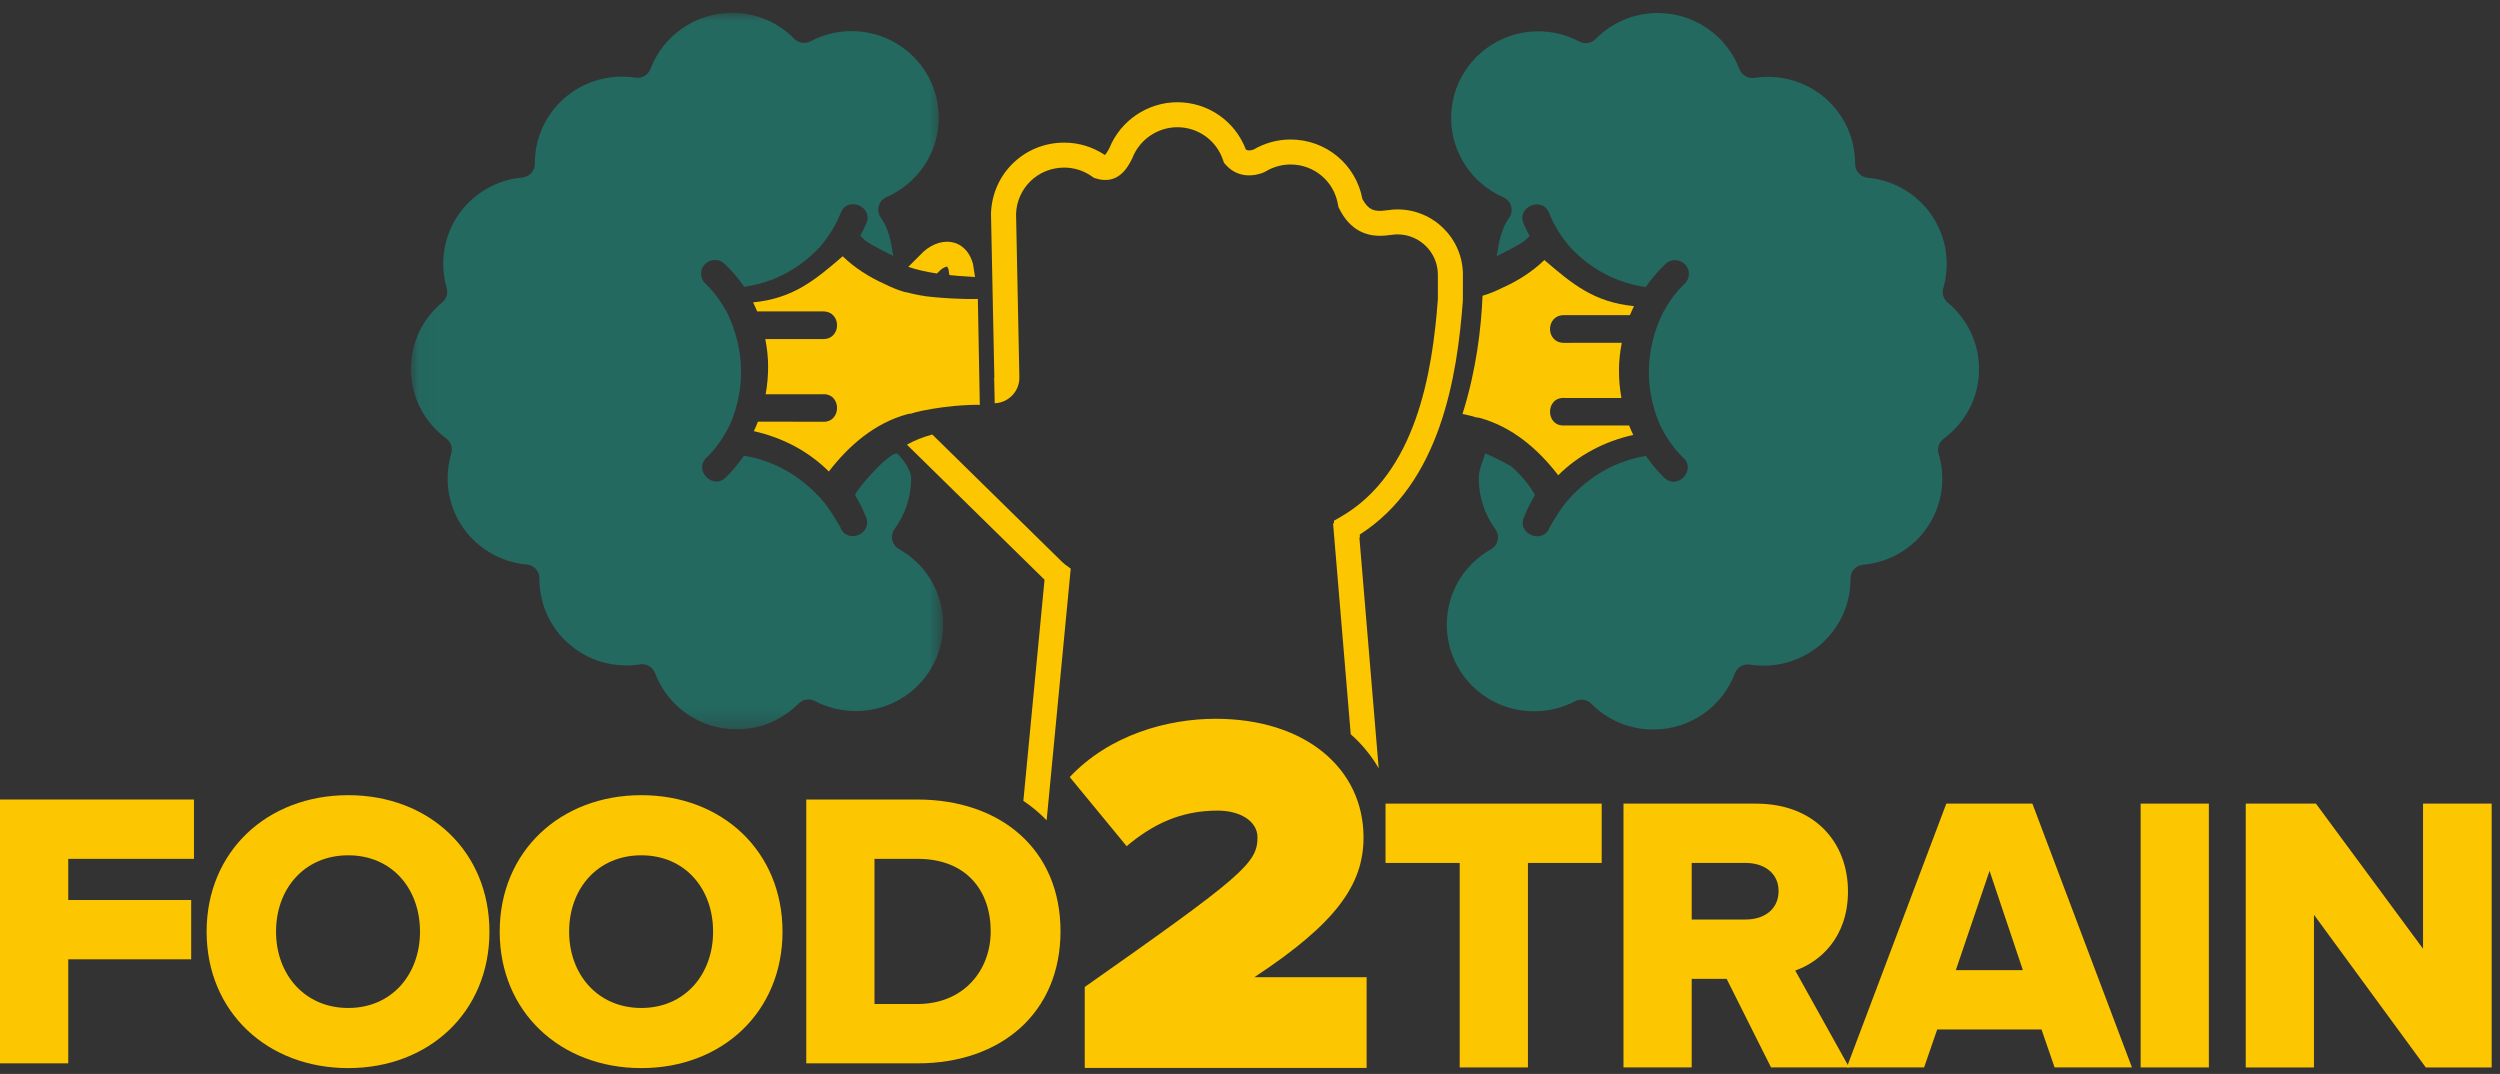 <?xml version="1.0" encoding="UTF-8"?>
<svg width="142px" height="61px" viewBox="0 0 142 61" version="1.1" xmlns="http://www.w3.org/2000/svg" xmlns:xlink="http://www.w3.org/1999/xlink">
    <rect x="0" y="0" width="142" height="61" fill="#333333" stroke="none"/>
    <!-- Generator: Sketch 44.1 (41455) - http://www.bohemiancoding.com/sketch -->
    <title>Food2Train-logovector</title>
    <desc>Created with Sketch.</desc>
    <defs>
        <polygon id="path-1" points="30.266 0.002 0.035 0.002 0.035 40.701 30.266 40.701 30.266 0.002"></polygon>
    </defs>
    <g id="Symbols" stroke="none" stroke-width="1" fill="none" fill-rule="evenodd">
        <g id="Footer-#04" transform="translate(-34, -206)">
            <g id="Food2Train-logo" transform="translate(34, 206)">
                <g id="Group-6" transform="translate(23.303, 0.724)">
                    <path d="M89.105,20.235 L89.105,20.232 C89.104,18.714 88.413,17.37 87.329,16.466 C87.088,16.267 86.988,15.946 87.074,15.646 C87.203,15.206 87.271,14.747 87.27,14.27 C87.269,11.696 85.299,9.597 82.774,9.371 C82.37,9.329 82.063,8.99 82.066,8.585 L82.066,8.562 C82.066,5.836 79.851,3.64 77.107,3.64 C76.851,3.64 76.599,3.659 76.34,3.7 C75.978,3.753 75.627,3.544 75.497,3.202 C74.794,1.342 72.977,0.014 70.848,0.015 C69.462,0.015 68.225,0.585 67.326,1.495 C67.082,1.739 66.705,1.796 66.4,1.633 C65.706,1.267 64.922,1.055 64.082,1.055 C61.339,1.056 59.122,3.253 59.123,5.979 C59.123,7.998 60.351,9.723 62.092,10.485 C62.55,10.688 62.703,11.262 62.405,11.665 C61.962,12.276 61.834,13.053 61.709,13.826 C62.243,13.548 62.799,13.298 63.285,12.964 C63.384,12.87 63.487,12.78 63.579,12.68 C63.468,12.463 63.353,12.249 63.26,12.023 C62.766,11.019 64.359,10.371 64.71,11.432 C65.001,12.144 65.413,12.782 65.904,13.343 C67.03,14.548 68.52,15.351 70.175,15.58 C70.496,15.114 70.866,14.679 71.282,14.286 C71.822,13.745 72.739,14.215 72.613,14.968 C72.583,15.142 72.492,15.3 72.358,15.417 C71.874,15.874 71.494,16.424 71.169,17.005 C70.658,18.029 70.364,19.17 70.354,20.343 C70.338,21.376 70.557,22.381 70.94,23.312 C71.274,24.025 71.708,24.69 72.268,25.24 C73.133,25.969 71.908,27.205 71.168,26.35 C70.801,25.99 70.476,25.592 70.187,25.173 C68.461,25.448 66.931,26.352 65.778,27.657 C65.36,28.13 65.017,28.719 64.728,29.204 C64.374,30.231 62.832,29.634 63.265,28.639 C63.437,28.203 63.648,27.787 63.884,27.385 C63.528,26.767 63.068,26.223 62.528,25.765 C62.06,25.492 61.571,25.242 61.063,25.035 C60.912,25.501 60.692,25.938 60.692,26.457 C60.693,27.533 61.044,28.523 61.631,29.333 C61.91,29.714 61.79,30.252 61.377,30.48 C59.878,31.326 58.876,32.912 58.876,34.754 C58.877,37.48 61.082,39.676 63.826,39.675 C64.67,39.675 65.46,39.477 66.153,39.109 C66.459,38.945 66.837,39.001 67.082,39.247 C67.981,40.153 69.221,40.714 70.605,40.713 C72.734,40.713 74.534,39.385 75.237,37.524 C75.368,37.175 75.727,36.967 76.096,37.026 C76.34,37.067 76.603,37.086 76.862,37.086 C79.606,37.085 81.807,34.89 81.806,32.163 L81.806,32.151 C81.79,31.737 82.112,31.387 82.526,31.353 C85.054,31.128 87.021,29.03 87.02,26.454 C87.019,25.968 86.947,25.493 86.811,25.042 C86.719,24.725 86.835,24.383 87.103,24.189 C88.322,23.29 89.107,21.862 89.107,20.235 L89.105,20.235 Z" id="Fill-1" fill="#236960"></path>
                    <g id="Group-5">
                        <mask id="mask-2" fill="white">
                            <use xlink:href="#path-1"></use>
                        </mask>
                        <g id="Clip-4"></g>
                        <path d="M0.037,20.222 L0.037,20.219 C0.038,18.702 0.729,17.357 1.813,16.453 C2.054,16.255 2.154,15.933 2.068,15.633 C1.939,15.193 1.872,14.734 1.872,14.258 C1.873,11.684 3.843,9.585 6.368,9.358 C6.772,9.317 7.079,8.978 7.076,8.573 L7.076,8.549 C7.076,5.823 9.291,3.627 12.035,3.628 C12.291,3.628 12.543,3.646 12.802,3.688 C13.164,3.741 13.515,3.531 13.645,3.189 C14.348,1.33 16.165,0.001 18.294,0.002 C19.68,0.002 20.917,0.572 21.816,1.482 C22.06,1.727 22.437,1.783 22.742,1.621 C23.436,1.254 24.22,1.043 25.06,1.043 C27.803,1.043 30.02,3.241 30.019,5.966 C30.019,7.986 28.791,9.711 27.05,10.472 C26.592,10.676 26.439,11.249 26.737,11.652 C27.18,12.263 27.308,13.039 27.433,13.814 C26.899,13.535 26.343,13.286 25.857,12.952 C25.759,12.857 25.655,12.767 25.563,12.667 C25.674,12.45 25.789,12.237 25.882,12.01 C26.376,11.006 24.783,10.358 24.432,11.42 C24.141,12.132 23.729,12.769 23.238,13.331 C22.112,14.535 20.622,15.339 18.967,15.567 C18.646,15.101 18.277,14.666 17.86,14.273 C17.321,13.733 16.403,14.203 16.529,14.955 C16.559,15.129 16.65,15.288 16.784,15.405 C17.268,15.861 17.648,16.41 17.973,16.991 C18.484,18.017 18.778,19.158 18.788,20.33 C18.803,21.364 18.585,22.369 18.202,23.299 C17.868,24.012 17.434,24.677 16.874,25.228 C16.009,25.956 17.234,27.191 17.974,26.337 C18.341,25.978 18.666,25.579 18.955,25.161 C20.681,25.435 22.211,26.34 23.364,27.645 C23.782,28.117 24.125,28.706 24.414,29.191 C24.768,30.218 26.31,29.622 25.877,28.626 C25.705,28.191 25.494,27.775 25.258,27.373 C25.615,26.754 26.613,25.753 26.613,25.753 C26.613,25.753 27.487,24.883 27.682,25.06 C27.878,25.237 28.45,25.926 28.45,26.444 C28.449,27.52 28.098,28.511 27.511,29.321 C27.232,29.701 27.352,30.239 27.765,30.467 C29.264,31.313 30.266,32.9 30.266,34.742 C30.265,37.468 28.06,39.664 25.316,39.663 C24.472,39.663 23.682,39.464 22.989,39.097 C22.683,38.932 22.305,38.988 22.06,39.235 C21.161,40.141 19.921,40.701 18.537,40.701 C16.408,40.701 14.608,39.373 13.905,37.511 C13.774,37.163 13.415,36.954 13.047,37.013 C12.802,37.055 12.539,37.073 12.28,37.073 C9.536,37.073 7.335,34.877 7.336,32.151 L7.336,32.138 C7.352,31.724 7.03,31.374 6.616,31.34 C4.089,31.115 2.122,29.017 2.122,26.441 C2.122,25.955 2.195,25.48 2.331,25.029 C2.423,24.712 2.307,24.37 2.039,24.176 C0.82,23.278 0.035,21.85 0.035,20.222 L0.037,20.222 Z" id="Fill-3" fill="#236960" mask="url(#mask-2)"></path>
                    </g>
                </g>
                <polygon id="Fill-7" fill="#FCC700" points="82.911 60.63 82.911 49.015 78.698 49.015 78.698 45.646 90.976 45.646 90.976 49.015 86.786 49.015 86.786 60.63"></polygon>
                <path d="M100.595,60.63 L98.072,55.598 L96.089,55.598 L96.089,60.63 L92.214,60.63 L92.214,45.646 L99.738,45.646 C103.073,45.646 104.965,47.847 104.965,50.633 C104.965,53.239 103.388,54.632 101.969,55.126 L105.033,60.63 L100.595,60.63 Z M101.023,50.61 C101.023,49.577 100.189,49.015 99.153,49.015 L96.089,49.015 L96.089,52.228 L99.153,52.228 C100.189,52.228 101.023,51.666 101.023,50.61 L101.023,50.61 Z" id="Fill-8" fill="#FCC700"></path>
                <path d="M116.701,60.63 L115.958,58.474 L110.033,58.474 L109.289,60.63 L104.896,60.63 L110.551,45.646 L115.44,45.646 L121.095,60.63 L116.701,60.63 Z M113.007,49.465 L111.092,55.103 L114.899,55.103 L113.007,49.465 Z" id="Fill-10" fill="#FCC700"></path>
                <polygon id="Fill-11" fill="#FCC700" points="121.588 60.63 125.463 60.63 125.463 45.645 121.588 45.645"></polygon>
                <polygon id="Fill-12" fill="#FCC700" points="137.629 45.645 137.629 53.89 131.545 45.645 127.558 45.645 127.558 60.631 131.433 60.631 131.433 51.958 137.786 60.631 141.526 60.631 141.526 45.645"></polygon>
                <polygon id="Fill-13" fill="#FCC700" points="0 45.413 0 60.398 3.876 60.398 3.876 54.489 10.859 54.489 10.859 51.12 3.876 51.12 3.876 48.783 11.017 48.783 11.017 45.413"></polygon>
                <g id="Group-37" transform="translate(11.651, 5.807)">
                    <path d="M0.085,47.11 C0.085,42.549 3.532,39.359 8.128,39.359 C12.724,39.359 16.149,42.549 16.149,47.11 C16.149,51.671 12.724,54.861 8.128,54.861 C3.532,54.861 0.085,51.671 0.085,47.11 M12.205,47.11 C12.205,44.661 10.606,42.774 8.128,42.774 C5.65,42.774 4.028,44.661 4.028,47.11 C4.028,49.536 5.65,51.446 8.128,51.446 C10.606,51.446 12.205,49.536 12.205,47.11" id="Fill-14" fill="#FCC700"></path>
                    <path d="M34.145,54.591 L34.145,39.606 L40.454,39.606 C45.185,39.606 48.586,42.437 48.586,47.088 C48.586,51.738 45.185,54.591 40.476,54.591 L34.145,54.591 Z M44.621,47.088 C44.621,44.773 43.225,42.976 40.476,42.976 L38.02,42.976 L38.02,51.221 L40.454,51.221 C43.089,51.221 44.621,49.311 44.621,47.088 L44.621,47.088 Z" id="Fill-16" fill="#FCC700"></path>
                    <path d="M16.732,47.11 C16.732,42.549 20.179,39.359 24.775,39.359 C29.371,39.359 32.796,42.549 32.796,47.11 C32.796,51.671 29.371,54.861 24.775,54.861 C20.179,54.861 16.732,51.671 16.732,47.11 M28.853,47.11 C28.853,44.661 27.253,42.774 24.775,42.774 C22.297,42.774 20.675,44.661 20.675,47.11 C20.675,49.536 22.297,51.446 24.775,51.446 C27.253,51.446 28.853,49.536 28.853,47.11" id="Fill-18" fill="#FCC700"></path>
                    <path d="M49.962,54.853 L49.962,50.254 C58.922,43.956 59.774,43.223 59.774,41.758 C59.774,40.821 58.775,40.235 57.512,40.235 C55.426,40.235 53.84,40.996 52.342,42.256 L49.11,38.33 C51.372,35.928 54.662,35.02 57.395,35.02 C62.477,35.02 65.797,37.832 65.797,41.758 C65.797,44.424 64.269,46.621 59.597,49.697 L65.973,49.697 L65.973,54.853 L49.962,54.853 Z" id="Fill-20" fill="#FCC700"></path>
                    <path d="M31.125,11.369 C33.415,11.141 34.635,10.104 36.215,8.75 C36.906,9.421 37.725,9.936 38.604,10.328 C38.953,10.504 39.315,10.656 39.695,10.769 C39.749,10.787 39.803,10.792 39.858,10.798 C40.322,10.922 40.797,11.015 41.283,11.061 C42.964,11.219 43.891,11.172 43.891,11.172 L44.002,17.188 C44.002,17.188 42.536,17.145 40.668,17.534 C40.469,17.575 40.274,17.633 40.08,17.69 C40.013,17.691 39.945,17.701 39.881,17.719 C38.038,18.224 36.572,19.487 35.428,20.974 C34.26,19.812 32.794,19.049 31.167,18.683 C31.25,18.506 31.33,18.328 31.4,18.145 L35.039,18.146 C36.179,18.248 36.179,16.485 35.039,16.587 L31.839,16.586 C31.932,16.063 31.982,15.53 31.978,14.99 C31.978,14.468 31.915,13.956 31.818,13.452 L35.106,13.453 C36.156,13.453 36.156,11.882 35.106,11.882 L31.356,11.88 C31.287,11.707 31.207,11.54 31.126,11.373 L31.125,11.369 Z" id="Fill-22" fill="#FCC700"></path>
                    <path d="M77.178,12.094 L80.928,12.093 C80.997,11.921 81.077,11.753 81.158,11.586 L81.159,11.582 C78.868,11.353 77.649,10.316 76.068,8.963 C75.378,9.633 74.56,10.148 73.681,10.541 C73.331,10.717 72.969,10.869 72.589,10.982 C72.579,10.985 72.568,10.986 72.558,10.989 C72.481,12.827 72.205,15.223 71.418,17.708 C71.486,17.721 71.551,17.733 71.615,17.746 C71.816,17.788 72.009,17.846 72.204,17.902 C72.272,17.904 72.339,17.914 72.403,17.932 C74.246,18.436 75.712,19.7 76.856,21.187 C78.024,20.024 79.49,19.262 81.117,18.896 C81.034,18.719 80.954,18.541 80.883,18.358 L77.245,18.358 C76.105,18.461 76.105,16.698 77.245,16.799 L80.445,16.798 C80.352,16.276 80.302,15.743 80.307,15.202 C80.306,14.682 80.369,14.168 80.465,13.665 L77.179,13.666 C76.128,13.666 76.127,12.094 77.178,12.094" id="Fill-24" fill="#FCC700"></path>
                    <path d="M67.723,6.087 C67.562,6.087 67.394,6.1 67.211,6.126 C67.162,6.129 67.111,6.135 67.053,6.143 C66.388,6.245 66.045,6.081 65.734,5.496 C65.364,3.531 63.664,2.117 61.649,2.117 C60.913,2.117 60.187,2.316 59.545,2.691 C59.311,2.771 59.189,2.738 59.113,2.684 C58.503,1.072 56.962,0 55.222,0 C53.537,0 51.998,1.04 51.366,2.597 L51.348,2.631 C51.221,2.874 51.14,2.966 51.107,2.997 L51.106,2.997 C50.418,2.536 49.622,2.294 48.794,2.294 C46.531,2.294 44.706,4.062 44.638,6.32 L44.638,6.338 L44.828,15.645 C44.828,15.652 44.823,15.659 44.817,15.666 L44.849,17.099 C45.228,17.083 45.581,16.927 45.843,16.653 C46.114,16.372 46.258,16.003 46.249,15.614 L46.061,6.344 C46.114,4.867 47.311,3.712 48.794,3.712 C49.368,3.712 49.919,3.89 50.387,4.226 L50.479,4.291 L50.586,4.326 C51.839,4.727 52.389,3.707 52.594,3.315 L52.666,3.176 C53.069,2.125 54.096,1.419 55.222,1.419 C56.406,1.419 57.45,2.172 57.821,3.294 L57.866,3.431 L57.961,3.539 C58.495,4.15 59.278,4.315 60.109,3.995 L60.223,3.939 C60.657,3.675 61.15,3.536 61.649,3.536 C63.001,3.536 64.137,4.502 64.35,5.835 L64.367,5.94 L64.414,6.035 C65.006,7.237 65.967,7.745 67.267,7.545 C67.283,7.543 67.299,7.541 67.313,7.54 L67.387,7.533 C67.513,7.514 67.623,7.506 67.723,7.506 C68.989,7.506 70.02,8.533 70.02,9.795 L70.02,11.188 C69.713,15.319 68.802,21.08 64.494,23.555 L64.115,23.772 L64.122,23.901 L64.068,23.928 L65.07,35.897 C65.708,36.462 66.243,37.111 66.659,37.832 L65.563,24.734 L65.59,24.721 L65.581,24.556 C70.158,21.642 71.119,15.603 71.44,11.267 L71.442,9.795 C71.442,7.751 69.774,6.087 67.723,6.087 L67.723,6.087 Z M52.582,3.334 L52.584,3.331 L52.582,3.334 Z" id="Fill-26" fill="#FCC700"></path>
                    <path d="M43.624,9.239 L43.606,9.155 C43.374,8.333 42.845,8.066 42.551,7.979 C41.998,7.819 41.349,8.005 40.815,8.477 L39.94,9.35 C40.412,9.512 40.95,9.636 41.571,9.728 L41.774,9.525 C41.959,9.366 42.116,9.337 42.141,9.335 C42.141,9.336 42.183,9.371 42.226,9.502 L42.274,9.817 C42.292,9.819 42.311,9.821 42.329,9.822 C42.483,9.838 42.644,9.852 42.807,9.866 C43.101,9.89 43.405,9.912 43.73,9.929 L43.624,9.239 Z" id="Fill-28" fill="#FCC700"></path>
                    <path d="M49.167,26.492 L48.844,26.253 C48.763,26.194 48.667,26.102 48.584,26.019 L41.304,18.874 C40.74,19.025 40.272,19.22 39.862,19.45 L47.586,27.03 C47.616,27.059 47.646,27.089 47.679,27.12 L46.476,39.681 C46.959,40.007 47.401,40.376 47.798,40.786 L49.167,26.492 Z" id="Fill-30" fill="#FCC700"></path>
                    <path d="M44.779,15.681 C44.782,15.682 44.786,15.686 44.789,15.685 C44.8,15.684 44.81,15.676 44.818,15.666 L44.817,15.652 L44.779,15.681 Z" id="Fill-32" fill="#FEFEFE"></path>
                </g>
            </g>
        </g>
    </g>
</svg>